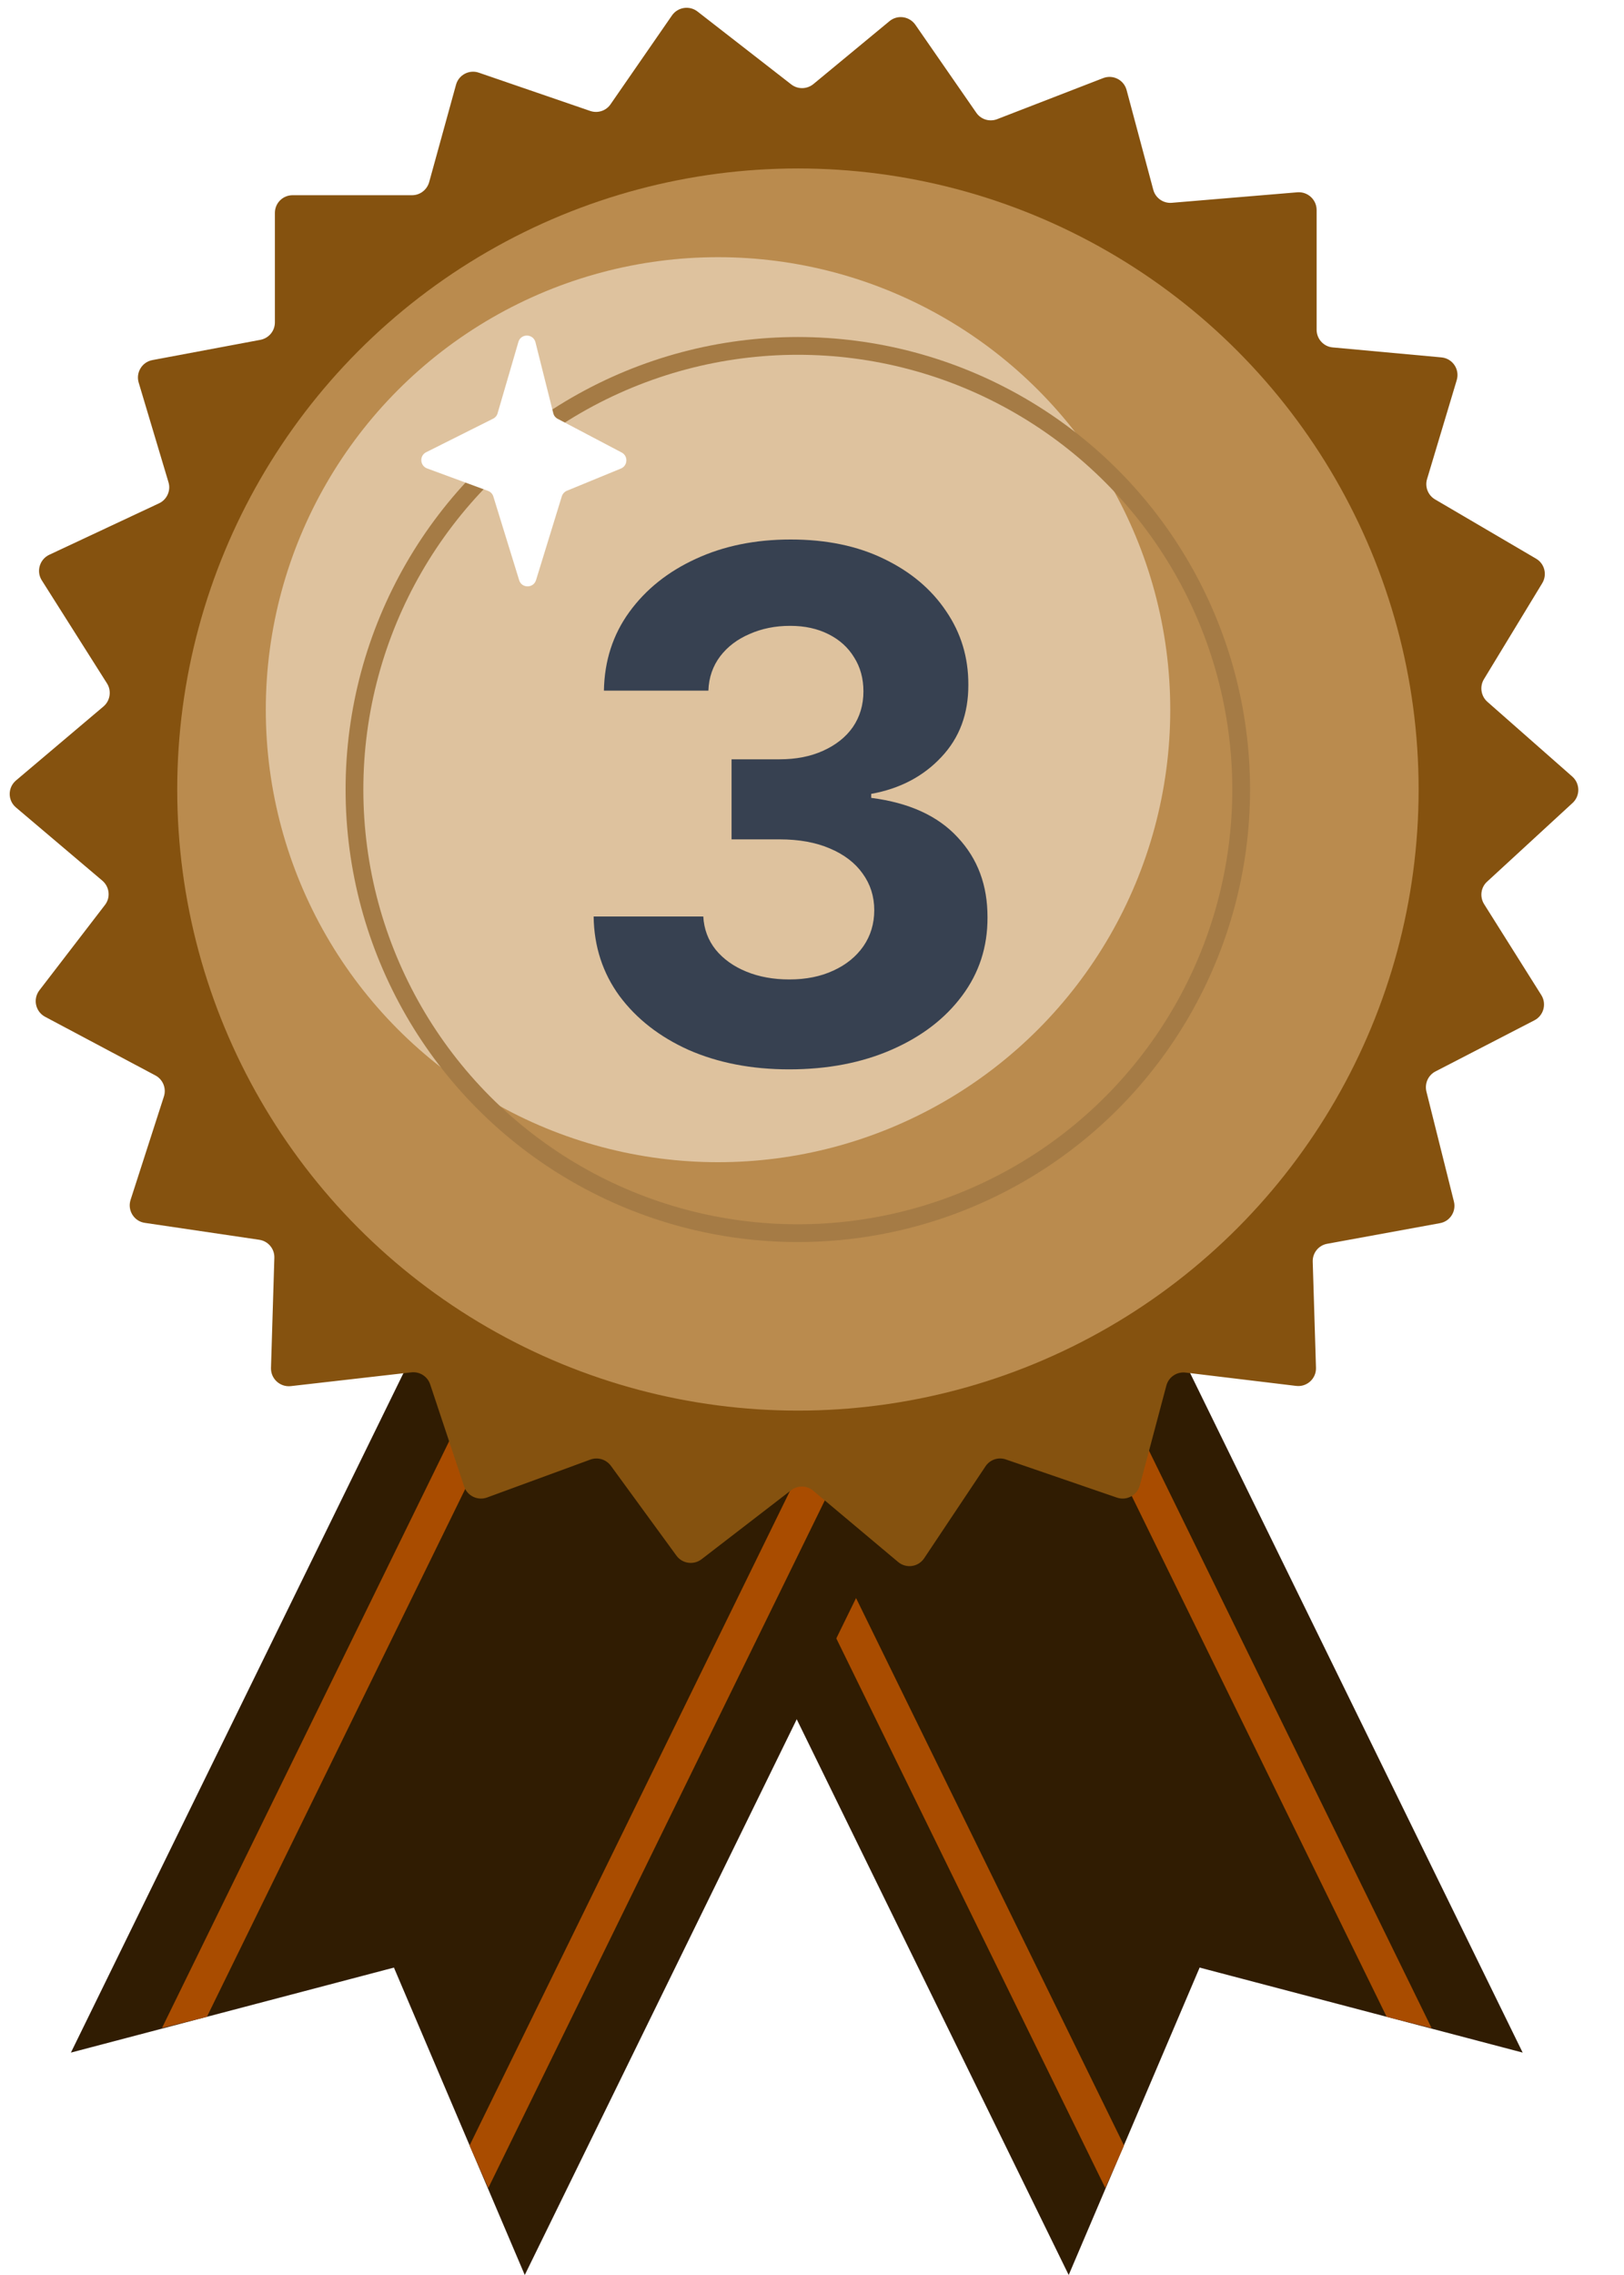 <svg width="15" height="21" viewBox="0 0 15 21" fill="none" xmlns="http://www.w3.org/2000/svg">
<path d="M14.064 18.947L9.598 9.827L7.097 11.052L10.505 18.011L14.064 18.947Z" fill="#301C02"/>
<path d="M9.871 21L5.405 11.88L7.906 10.656L11.314 17.614L9.871 21Z" fill="#301C02"/>
<path d="M5.995 11.592L10.209 20.197L10.382 19.805L6.289 11.448L5.995 11.592Z" fill="#A94C00"/>
<path d="M9.009 10.116L13.223 18.721L12.808 18.617L8.715 10.26L9.009 10.116Z" fill="#A94C00"/>
<path d="M0.655 18.947L5.121 9.827L7.622 11.052L4.214 18.011L0.655 18.947Z" fill="#301C02"/>
<path d="M4.847 21L9.313 11.88L6.813 10.656L3.405 17.614L4.847 21Z" fill="#301C02"/>
<path d="M8.724 11.592L4.51 20.197L4.337 19.805L8.43 11.448L8.724 11.592Z" fill="#A94C00"/>
<path d="M5.71 10.115L1.496 18.72L1.911 18.617L6.004 10.259L5.71 10.115Z" fill="#A94C00"/>
<path d="M1.281 3.532L1.556 4.451C1.58 4.528 1.542 4.612 1.469 4.646L0.455 5.121C0.366 5.163 0.333 5.274 0.386 5.357L0.988 6.308C1.032 6.377 1.018 6.468 0.956 6.521L0.148 7.204C0.07 7.27 0.07 7.389 0.148 7.454L0.945 8.129C1.012 8.186 1.023 8.285 0.969 8.354L0.364 9.141C0.302 9.222 0.327 9.338 0.417 9.386L1.435 9.927C1.505 9.964 1.538 10.046 1.514 10.121L1.206 11.076C1.175 11.172 1.238 11.274 1.338 11.288L2.394 11.444C2.477 11.456 2.537 11.528 2.534 11.611L2.503 12.627C2.5 12.727 2.587 12.806 2.686 12.795L3.799 12.668C3.876 12.659 3.948 12.705 3.973 12.778L4.287 13.721C4.316 13.808 4.412 13.855 4.499 13.823L5.453 13.473C5.521 13.448 5.598 13.471 5.642 13.53L6.248 14.36C6.302 14.434 6.407 14.449 6.48 14.393L7.307 13.756C7.368 13.71 7.453 13.711 7.512 13.761L8.295 14.418C8.37 14.481 8.482 14.465 8.536 14.384L9.102 13.536C9.143 13.474 9.221 13.447 9.291 13.472L10.316 13.824C10.406 13.855 10.503 13.803 10.528 13.711L10.773 12.79C10.794 12.711 10.87 12.66 10.951 12.67L11.972 12.793C12.071 12.805 12.158 12.726 12.155 12.626L12.125 11.647C12.122 11.566 12.179 11.495 12.259 11.481L13.299 11.291C13.393 11.275 13.452 11.182 13.429 11.091L13.175 10.076C13.157 10.002 13.191 9.925 13.259 9.89L14.173 9.418C14.258 9.374 14.287 9.266 14.236 9.185L13.708 8.346C13.666 8.279 13.677 8.191 13.736 8.138L14.525 7.412C14.597 7.346 14.595 7.232 14.522 7.168L13.738 6.478C13.679 6.426 13.665 6.338 13.706 6.27L14.245 5.383C14.292 5.305 14.267 5.203 14.188 5.157L13.255 4.61C13.19 4.572 13.159 4.494 13.181 4.422L13.455 3.509C13.485 3.409 13.416 3.308 13.313 3.299L12.31 3.207C12.226 3.2 12.161 3.129 12.161 3.044V1.939C12.161 1.843 12.079 1.768 11.984 1.775L10.824 1.872C10.745 1.879 10.672 1.828 10.652 1.751L10.406 0.832C10.381 0.737 10.28 0.686 10.189 0.721L9.21 1.1C9.14 1.127 9.06 1.103 9.017 1.04L8.455 0.229C8.4 0.15 8.29 0.134 8.216 0.195L7.513 0.776C7.453 0.825 7.368 0.826 7.308 0.779L6.442 0.106C6.368 0.049 6.261 0.065 6.207 0.142L5.639 0.963C5.598 1.023 5.521 1.048 5.451 1.024L4.423 0.671C4.334 0.64 4.237 0.691 4.212 0.782L3.964 1.681C3.944 1.752 3.88 1.802 3.806 1.802H2.702C2.612 1.802 2.539 1.875 2.539 1.965V2.976C2.539 3.055 2.483 3.122 2.405 3.137L1.407 3.324C1.312 3.342 1.253 3.439 1.281 3.532Z" fill="#85520F"/>
<circle cx="7.37" cy="7.288" r="5.733" fill="#BA8B4E"/>
<g filter="url(#filter0_i_6669_27755)">
<circle cx="7.369" cy="7.288" r="4.177" fill="#DEC29E"/>
</g>
<circle cx="7.369" cy="7.288" r="4.095" stroke="#A57B45" stroke-width="0.164"/>
<path d="M4.596 3.815L4.788 3.157C4.811 3.076 4.926 3.079 4.946 3.16L5.11 3.813C5.115 3.836 5.13 3.855 5.151 3.866L5.742 4.177C5.803 4.209 5.799 4.299 5.735 4.325L5.236 4.53C5.213 4.54 5.196 4.559 5.189 4.582L4.951 5.355C4.927 5.432 4.818 5.432 4.795 5.355L4.557 4.584C4.55 4.559 4.531 4.54 4.507 4.531L3.945 4.324C3.878 4.299 3.872 4.206 3.937 4.174L4.554 3.865C4.575 3.855 4.59 3.837 4.596 3.815Z" fill="white"/>
<path d="M7.289 9.871C6.942 9.871 6.633 9.811 6.361 9.692C6.092 9.571 5.879 9.405 5.722 9.194C5.567 8.982 5.487 8.737 5.483 8.46H6.496C6.502 8.576 6.54 8.678 6.61 8.766C6.681 8.853 6.776 8.921 6.894 8.969C7.011 9.017 7.144 9.041 7.291 9.041C7.445 9.041 7.58 9.014 7.698 8.959C7.816 8.905 7.908 8.83 7.975 8.734C8.041 8.638 8.075 8.527 8.075 8.402C8.075 8.274 8.039 8.162 7.968 8.064C7.898 7.965 7.797 7.888 7.665 7.832C7.535 7.776 7.38 7.748 7.201 7.748H6.757V7.009H7.201C7.352 7.009 7.486 6.983 7.603 6.93C7.72 6.877 7.812 6.805 7.877 6.712C7.942 6.617 7.975 6.507 7.975 6.382C7.975 6.262 7.946 6.158 7.889 6.068C7.833 5.976 7.754 5.905 7.652 5.854C7.551 5.803 7.433 5.777 7.298 5.777C7.162 5.777 7.037 5.802 6.924 5.852C6.811 5.9 6.72 5.969 6.652 6.058C6.584 6.148 6.547 6.254 6.543 6.375H5.578C5.583 6.1 5.661 5.858 5.813 5.649C5.965 5.44 6.169 5.277 6.426 5.159C6.685 5.039 6.977 4.98 7.303 4.98C7.631 4.98 7.919 5.039 8.165 5.159C8.412 5.278 8.603 5.439 8.739 5.642C8.877 5.844 8.945 6.07 8.944 6.321C8.945 6.588 8.863 6.81 8.695 6.988C8.529 7.166 8.313 7.28 8.047 7.328V7.365C8.397 7.41 8.663 7.531 8.846 7.73C9.031 7.927 9.122 8.173 9.121 8.469C9.122 8.74 9.044 8.981 8.886 9.192C8.729 9.403 8.513 9.568 8.237 9.689C7.961 9.81 7.645 9.871 7.289 9.871Z" fill="#374151"/>
<defs>
<filter id="filter0_i_6669_27755" x="3.193" y="3.112" width="8.353" height="8.353" filterUnits="userSpaceOnUse" color-interpolation-filters="sRGB">
<feFlood flood-opacity="0" result="BackgroundImageFix"/>
<feBlend mode="normal" in="SourceGraphic" in2="BackgroundImageFix" result="shape"/>
<feColorMatrix in="SourceAlpha" type="matrix" values="0 0 0 0 0 0 0 0 0 0 0 0 0 0 0 0 0 0 127 0" result="hardAlpha"/>
<feOffset dx="-0.737" dy="-0.737"/>
<feComposite in2="hardAlpha" operator="arithmetic" k2="-1" k3="1"/>
<feColorMatrix type="matrix" values="0 0 0 0 0.826 0 0 0 0 0.68 0 0 0 0 0.491 0 0 0 1 0"/>
<feBlend mode="normal" in2="shape" result="effect1_innerShadow_6669_27755"/>
</filter>
</defs>
</svg>

